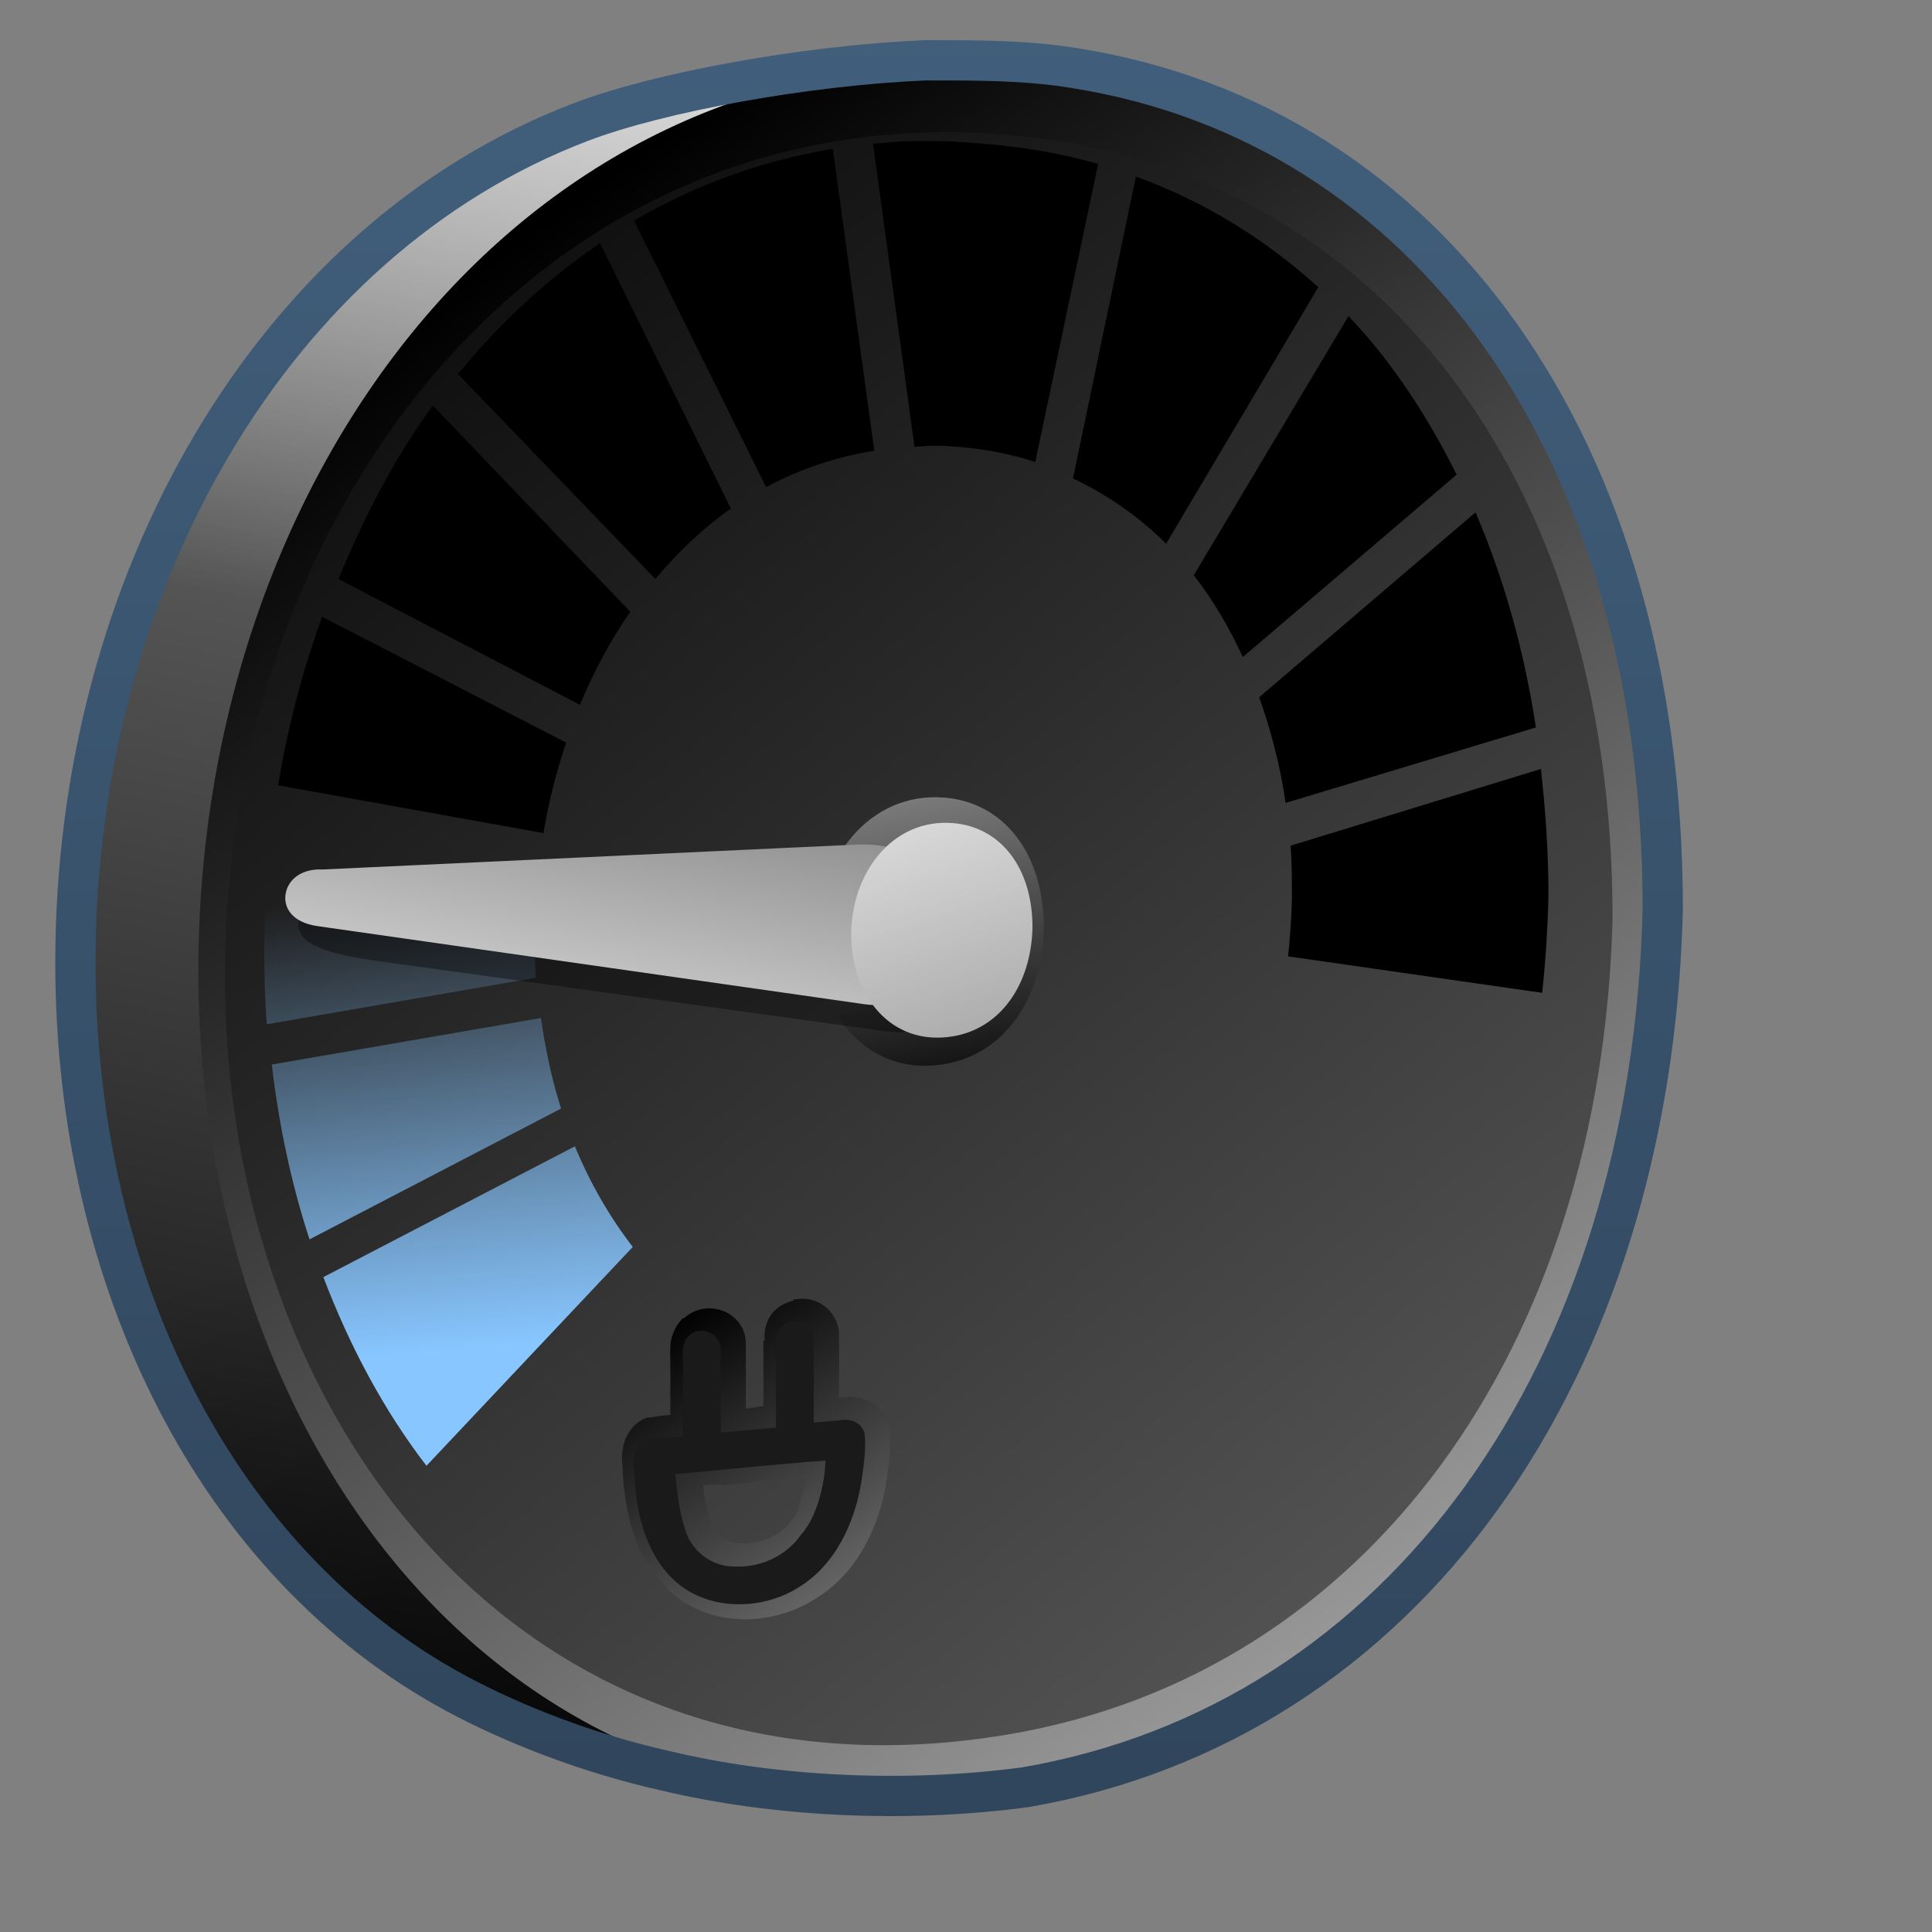 <?xml version="1.0" encoding="UTF-8" standalone="no"?>
<!-- Created with Inkscape (http://www.inkscape.org/) -->

<svg
   xmlns:dc="http://purl.org/dc/elements/1.1/"
   xmlns:cc="http://creativecommons.org/ns#"
   xmlns:rdf="http://www.w3.org/1999/02/22-rdf-syntax-ns#"
   xmlns:svg="http://www.w3.org/2000/svg"
   xmlns="http://www.w3.org/2000/svg"
   xmlns:xlink="http://www.w3.org/1999/xlink"
   xmlns:sodipodi="http://sodipodi.sourceforge.net/DTD/sodipodi-0.dtd"
   xmlns:inkscape="http://www.inkscape.org/namespaces/inkscape"
   width="128"
   height="128"
   id="svg17172"
   version="1.1"
   inkscape:version="0.48.3.1 r9886"
   sodipodi:docname="gpm-battery-020-charging.svg">
  <rect width="100%" height="100%" fill="#808080" stroke="none"/>
  <defs
     id="defs17174">
    <linearGradient
       id="linearGradient9863-4">
      <stop
         style="stop-color:#2f445a;stop-opacity:1;"
         offset="0"
         id="stop9865-0" />
      <stop
         style="stop-color:#415f7c;stop-opacity:1"
         offset="1"
         id="stop9867-6" />
    </linearGradient>
    <linearGradient
       id="linearGradient5344-50">
      <stop
         style="stop-color:#000000;stop-opacity:1;"
         offset="0"
         id="stop5346-2" />
      <stop
         style="stop-color:#000000;stop-opacity:0;"
         offset="1"
         id="stop5348-5" />
    </linearGradient>
    <linearGradient
       id="linearGradient17081">
      <stop
         style="stop-color:#000000;stop-opacity:1;"
         offset="0"
         id="stop17083" />
      <stop
         style="stop-color:#000000;stop-opacity:0;"
         offset="1"
         id="stop17085" />
    </linearGradient>
    <linearGradient
       id="linearGradient5316-0">
      <stop
         style="stop-color:#ff6e00;stop-opacity:1;"
         offset="0"
         id="stop5320-8" />
      <stop
         style="stop-color:#eb2600;stop-opacity:1;"
         offset="1"
         id="stop5322-1" />
    </linearGradient>
    <linearGradient
       id="linearGradient17092">
      <stop
         style="stop-color:#ff6e00;stop-opacity:1;"
         offset="0"
         id="stop17094" />
      <stop
         style="stop-color:#eb2600;stop-opacity:1;"
         offset="1"
         id="stop17096" />
    </linearGradient>
    <linearGradient
       id="linearGradient13604-6">
      <stop
         id="stop13606-2"
         offset="0"
         style="stop-color:#ffffff;stop-opacity:1;" />
      <stop
         id="stop13608-7"
         offset="1"
         style="stop-color:#000000;stop-opacity:1;" />
    </linearGradient>
    <linearGradient
       id="linearGradient13620-8">
      <stop
         id="stop13622-7"
         offset="0"
         style="stop-color:#000000;stop-opacity:1;" />
      <stop
         id="stop13624-6"
         offset="1"
         style="stop-color:#000000;stop-opacity:0;" />
    </linearGradient>
    <linearGradient
       id="linearGradient17107">
      <stop
         style="stop-color:#000000;stop-opacity:1;"
         offset="0"
         id="stop17109" />
      <stop
         style="stop-color:#000000;stop-opacity:0;"
         offset="1"
         id="stop17111" />
    </linearGradient>
    <linearGradient
       id="linearGradient17118">
      <stop
         id="stop17120"
         offset="0"
         style="stop-color:#ffffff;stop-opacity:1;" />
      <stop
         id="stop17122"
         offset="1"
         style="stop-color:#000000;stop-opacity:1;" />
    </linearGradient>
    <linearGradient
       id="linearGradient17125">
      <stop
         id="stop17127"
         offset="0"
         style="stop-color:#ffffff;stop-opacity:1;" />
      <stop
         id="stop17129"
         offset="1"
         style="stop-color:#000000;stop-opacity:1;" />
    </linearGradient>
    <linearGradient
       id="linearGradient17136">
      <stop
         style="stop-color:#ff6e00;stop-opacity:1;"
         offset="0"
         id="stop17138" />
      <stop
         style="stop-color:#eb2600;stop-opacity:1;"
         offset="1"
         id="stop17140" />
    </linearGradient>
    <linearGradient
       id="linearGradient14769-9">
      <stop
         style="stop-color:#000000;stop-opacity:1;"
         offset="0"
         id="stop14771-3" />
      <stop
         style="stop-color:#000000;stop-opacity:0;"
         offset="1"
         id="stop14773-9" />
    </linearGradient>
    <linearGradient
       id="linearGradient17149">
      <stop
         style="stop-color:#ff6e00;stop-opacity:1;"
         offset="0"
         id="stop17151" />
      <stop
         style="stop-color:#eb2600;stop-opacity:1;"
         offset="1"
         id="stop17153" />
    </linearGradient>
    <linearGradient
       id="linearGradient13628-4">
      <stop
         style="stop-color:#aac736;stop-opacity:1;"
         offset="0"
         id="stop13630-3" />
      <stop
         style="stop-color:#5d8b2c;stop-opacity:1;"
         offset="1"
         id="stop13632-1" />
    </linearGradient>
    <linearGradient
       id="linearGradient13604-6-7">
      <stop
         id="stop13606-2-9"
         offset="0"
         style="stop-color:#ffffff;stop-opacity:1;" />
      <stop
         id="stop13608-7-5"
         offset="1"
         style="stop-color:#000000;stop-opacity:1;" />
    </linearGradient>
    <linearGradient
       id="linearGradient18285">
      <stop
         id="stop18287"
         offset="0"
         style="stop-color:#ffffff;stop-opacity:1;" />
      <stop
         id="stop18289"
         offset="1"
         style="stop-color:#000000;stop-opacity:1;" />
    </linearGradient>
    <linearGradient
       id="linearGradient18292">
      <stop
         id="stop18294"
         offset="0"
         style="stop-color:#ffffff;stop-opacity:1;" />
      <stop
         id="stop18296"
         offset="1"
         style="stop-color:#000000;stop-opacity:1;" />
    </linearGradient>
    <linearGradient
       id="linearGradient5316-0-7">
      <stop
         style="stop-color:#ff6e00;stop-opacity:1;"
         offset="0"
         id="stop5320-8-1" />
      <stop
         style="stop-color:#eb2600;stop-opacity:1;"
         offset="1"
         id="stop5322-1-3" />
    </linearGradient>
    <linearGradient
       id="linearGradient18307">
      <stop
         style="stop-color:#ff6e00;stop-opacity:1;"
         offset="0"
         id="stop18309" />
      <stop
         style="stop-color:#eb2600;stop-opacity:1;"
         offset="1"
         id="stop18311" />
    </linearGradient>
    <linearGradient
       id="linearGradient18314">
      <stop
         style="stop-color:#ff6e00;stop-opacity:1;"
         offset="0"
         id="stop18316" />
      <stop
         style="stop-color:#eb2600;stop-opacity:1;"
         offset="1"
         id="stop18318" />
    </linearGradient>
    <linearGradient
       id="linearGradient18321">
      <stop
         id="stop18323"
         offset="0"
         style="stop-color:#ffffff;stop-opacity:1;" />
      <stop
         id="stop18325"
         offset="1"
         style="stop-color:#000000;stop-opacity:1;" />
    </linearGradient>
    <linearGradient
       id="linearGradient9863-4-7">
      <stop
         style="stop-color:#2f445a;stop-opacity:1;"
         offset="0"
         id="stop9865-0-8" />
      <stop
         style="stop-color:#415f7c;stop-opacity:1"
         offset="1"
         id="stop9867-6-2" />
    </linearGradient>
    <linearGradient
       id="linearGradient18332">
      <stop
         id="stop18334"
         offset="0"
         style="stop-color:#ffffff;stop-opacity:1;" />
      <stop
         id="stop18336"
         offset="1"
         style="stop-color:#000000;stop-opacity:1;" />
    </linearGradient>
    <linearGradient
       id="linearGradient5439-3">
      <stop
         style="stop-color:#ffffff;stop-opacity:1;"
         offset="0"
         id="stop5441-29" />
      <stop
         style="stop-color:#000000;stop-opacity:1;"
         offset="1"
         id="stop5443-3" />
    </linearGradient>
    <linearGradient
       id="linearGradient5344-50-8">
      <stop
         style="stop-color:#000000;stop-opacity:1;"
         offset="0"
         id="stop5346-2-2" />
      <stop
         style="stop-color:#000000;stop-opacity:0;"
         offset="1"
         id="stop5348-5-5" />
    </linearGradient>
    <linearGradient
       id="linearGradient5362-7">
      <stop
         style="stop-color:#ffffff;stop-opacity:1;"
         offset="0"
         id="stop5364-61" />
      <stop
         style="stop-color:#ffffff;stop-opacity:0;"
         offset="1"
         id="stop5366-8" />
    </linearGradient>
    <linearGradient
       id="linearGradient18351">
      <stop
         id="stop18353"
         offset="0"
         style="stop-color:#ffffff;stop-opacity:1;" />
      <stop
         id="stop18355"
         offset="1"
         style="stop-color:#000000;stop-opacity:1;" />
    </linearGradient>
    <linearGradient
       id="linearGradient13604-6-4">
      <stop
         id="stop13606-2-6"
         offset="0"
         style="stop-color:#ffffff;stop-opacity:1;" />
      <stop
         id="stop13608-7-0"
         offset="1"
         style="stop-color:#000000;stop-opacity:1;" />
    </linearGradient>
    <linearGradient
       id="linearGradient19231">
      <stop
         id="stop19233"
         offset="0"
         style="stop-color:#ffffff;stop-opacity:1;" />
      <stop
         id="stop19235"
         offset="1"
         style="stop-color:#000000;stop-opacity:1;" />
    </linearGradient>
    <linearGradient
       id="linearGradient19238">
      <stop
         id="stop19240"
         offset="0"
         style="stop-color:#ffffff;stop-opacity:1;" />
      <stop
         id="stop19242"
         offset="1"
         style="stop-color:#000000;stop-opacity:1;" />
    </linearGradient>
    <linearGradient
       id="linearGradient5316-0-0">
      <stop
         style="stop-color:#ff6e00;stop-opacity:1;"
         offset="0"
         id="stop5320-8-15" />
      <stop
         style="stop-color:#eb2600;stop-opacity:1;"
         offset="1"
         id="stop5322-1-1" />
    </linearGradient>
    <linearGradient
       id="linearGradient19249">
      <stop
         style="stop-color:#ff6e00;stop-opacity:1;"
         offset="0"
         id="stop19251" />
      <stop
         style="stop-color:#eb2600;stop-opacity:1;"
         offset="1"
         id="stop19253" />
    </linearGradient>
    <linearGradient
       id="linearGradient19260">
      <stop
         id="stop19262"
         offset="0"
         style="stop-color:#ffffff;stop-opacity:1;" />
      <stop
         id="stop19264"
         offset="1"
         style="stop-color:#000000;stop-opacity:1;" />
    </linearGradient>
    <linearGradient
       id="linearGradient9863-4-4">
      <stop
         style="stop-color:#2f445a;stop-opacity:1;"
         offset="0"
         id="stop9865-0-4" />
      <stop
         style="stop-color:#415f7c;stop-opacity:1"
         offset="1"
         id="stop9867-6-0" />
    </linearGradient>
    <linearGradient
       id="linearGradient19271">
      <stop
         id="stop19273"
         offset="0"
         style="stop-color:#ffffff;stop-opacity:1;" />
      <stop
         id="stop19275"
         offset="1"
         style="stop-color:#000000;stop-opacity:1;" />
    </linearGradient>
    <linearGradient
       id="linearGradient5439-3-0">
      <stop
         style="stop-color:#ffffff;stop-opacity:1;"
         offset="0"
         id="stop5441-29-2" />
      <stop
         style="stop-color:#000000;stop-opacity:1;"
         offset="1"
         id="stop5443-3-7" />
    </linearGradient>
    <linearGradient
       id="linearGradient5344-50-5">
      <stop
         style="stop-color:#000000;stop-opacity:1;"
         offset="0"
         id="stop5346-2-7" />
      <stop
         style="stop-color:#000000;stop-opacity:0;"
         offset="1"
         id="stop5348-5-3" />
    </linearGradient>
    <linearGradient
       id="linearGradient19286">
      <stop
         id="stop19288"
         offset="0"
         style="stop-color:#ffffff;stop-opacity:1;" />
      <stop
         id="stop19290"
         offset="1"
         style="stop-color:#000000;stop-opacity:1;" />
    </linearGradient>
    <linearGradient
       id="linearGradient13628-4-3">
      <stop
         style="stop-color:#aac736;stop-opacity:1;"
         offset="0"
         id="stop13630-3-1" />
      <stop
         style="stop-color:#5d8b2c;stop-opacity:1;"
         offset="1"
         id="stop13632-1-2" />
    </linearGradient>
    <linearGradient
       id="linearGradient13604-6-0">
      <stop
         id="stop13606-2-2"
         offset="0"
         style="stop-color:#ffffff;stop-opacity:1;" />
      <stop
         id="stop13608-7-7"
         offset="1"
         style="stop-color:#000000;stop-opacity:1;" />
    </linearGradient>
    <linearGradient
       id="linearGradient19579">
      <stop
         id="stop19581"
         offset="0"
         style="stop-color:#ffffff;stop-opacity:1;" />
      <stop
         id="stop19583"
         offset="1"
         style="stop-color:#000000;stop-opacity:1;" />
    </linearGradient>
    <linearGradient
       id="linearGradient19586">
      <stop
         id="stop19588"
         offset="0"
         style="stop-color:#ffffff;stop-opacity:1;" />
      <stop
         id="stop19590"
         offset="1"
         style="stop-color:#000000;stop-opacity:1;" />
    </linearGradient>
    <linearGradient
       id="linearGradient5316-0-8">
      <stop
         style="stop-color:#ff6e00;stop-opacity:1;"
         offset="0"
         id="stop5320-8-4" />
      <stop
         style="stop-color:#eb2600;stop-opacity:1;"
         offset="1"
         id="stop5322-1-2" />
    </linearGradient>
    <linearGradient
       id="linearGradient19601">
      <stop
         style="stop-color:#ff6e00;stop-opacity:1;"
         offset="0"
         id="stop19603" />
      <stop
         style="stop-color:#eb2600;stop-opacity:1;"
         offset="1"
         id="stop19605" />
    </linearGradient>
    <linearGradient
       id="linearGradient19608">
      <stop
         style="stop-color:#ff6e00;stop-opacity:1;"
         offset="0"
         id="stop19610" />
      <stop
         style="stop-color:#eb2600;stop-opacity:1;"
         offset="1"
         id="stop19612" />
    </linearGradient>
    <linearGradient
       id="linearGradient19615">
      <stop
         id="stop19617"
         offset="0"
         style="stop-color:#ffffff;stop-opacity:1;" />
      <stop
         id="stop19619"
         offset="1"
         style="stop-color:#000000;stop-opacity:1;" />
    </linearGradient>
    <linearGradient
       id="linearGradient9863-4-77">
      <stop
         style="stop-color:#2f445a;stop-opacity:1;"
         offset="0"
         id="stop9865-0-41" />
      <stop
         style="stop-color:#415f7c;stop-opacity:1"
         offset="1"
         id="stop9867-6-5" />
    </linearGradient>
    <linearGradient
       id="linearGradient19626">
      <stop
         id="stop19628"
         offset="0"
         style="stop-color:#ffffff;stop-opacity:1;" />
      <stop
         id="stop19630"
         offset="1"
         style="stop-color:#000000;stop-opacity:1;" />
    </linearGradient>
    <linearGradient
       id="linearGradient5439-3-4">
      <stop
         style="stop-color:#ffffff;stop-opacity:1;"
         offset="0"
         id="stop5441-29-3" />
      <stop
         style="stop-color:#000000;stop-opacity:1;"
         offset="1"
         id="stop5443-3-9" />
    </linearGradient>
    <linearGradient
       id="linearGradient5344-50-1">
      <stop
         style="stop-color:#000000;stop-opacity:1;"
         offset="0"
         id="stop5346-2-4" />
      <stop
         style="stop-color:#000000;stop-opacity:0;"
         offset="1"
         id="stop5348-5-56" />
    </linearGradient>
    <linearGradient
       id="linearGradient5362-7-7">
      <stop
         style="stop-color:#ffffff;stop-opacity:1;"
         offset="0"
         id="stop5364-61-5" />
      <stop
         style="stop-color:#ffffff;stop-opacity:0;"
         offset="1"
         id="stop5366-8-0" />
    </linearGradient>
    <linearGradient
       id="linearGradient19645">
      <stop
         id="stop19647"
         offset="0"
         style="stop-color:#ffffff;stop-opacity:1;" />
      <stop
         id="stop19649"
         offset="1"
         style="stop-color:#000000;stop-opacity:1;" />
    </linearGradient>
    <linearGradient
       inkscape:collect="always"
       xlink:href="#linearGradient13604-6-40"
       id="linearGradient19176"
       gradientUnits="userSpaceOnUse"
       gradientTransform="matrix(2.134,0,0,2.134,-1039.432,-1067.962)"
       x1="515.586"
       y1="952.83"
       x2="528.09"
       y2="990.234" />
    <linearGradient
       id="linearGradient13604-6-40">
      <stop
         id="stop13606-2-7"
         offset="0"
         style="stop-color:#ffffff;stop-opacity:1;" />
      <stop
         id="stop13608-7-9"
         offset="1"
         style="stop-color:#000000;stop-opacity:1;" />
    </linearGradient>
    <linearGradient
       inkscape:collect="always"
       xlink:href="#linearGradient13604-6-40"
       id="linearGradient19179"
       gradientUnits="userSpaceOnUse"
       gradientTransform="matrix(1.18,-2.255,2.403,1.121,-2865.271,1070.924)"
       x1="506.534"
       y1="958.873"
       x2="530.648"
       y2="952.201" />
    <linearGradient
       id="linearGradient20000">
      <stop
         id="stop20002"
         offset="0"
         style="stop-color:#ffffff;stop-opacity:1;" />
      <stop
         id="stop20004"
         offset="1"
         style="stop-color:#000000;stop-opacity:1;" />
    </linearGradient>
    <linearGradient
       inkscape:collect="always"
       xlink:href="#linearGradient13604-6-40"
       id="linearGradient19183"
       gradientUnits="userSpaceOnUse"
       gradientTransform="matrix(2.667,0,0,2.667,-1315.339,-1580.807)"
       x1="514.493"
       y1="950.518"
       x2="517.498"
       y2="967.018" />
    <linearGradient
       id="linearGradient20007">
      <stop
         id="stop20009"
         offset="0"
         style="stop-color:#ffffff;stop-opacity:1;" />
      <stop
         id="stop20011"
         offset="1"
         style="stop-color:#000000;stop-opacity:1;" />
    </linearGradient>
    <linearGradient
       inkscape:collect="always"
       xlink:href="#linearGradient5398-0"
       id="linearGradient19186"
       gradientUnits="userSpaceOnUse"
       gradientTransform="matrix(2.667,0,0,2.667,-194.16,-1582.693)"
       x1="85.341"
       y1="973.439"
       x2="84.364"
       y2="962.17" />
    <linearGradient
       id="linearGradient5316-0-6">
      <stop
         style="stop-color:#ff6e00;stop-opacity:1;"
         offset="0"
         id="stop5320-8-8" />
      <stop
         style="stop-color:#eb2600;stop-opacity:1;"
         offset="1"
         id="stop5322-1-16" />
    </linearGradient>
    <linearGradient
       inkscape:collect="always"
       xlink:href="#linearGradient13604-6-40"
       id="linearGradient19191"
       gradientUnits="userSpaceOnUse"
       gradientTransform="matrix(2.667,0,0,2.667,-462.006,-1580.807)"
       x1="200.438"
       y1="989.05"
       x2="189.375"
       y2="972.425" />
    <linearGradient
       id="linearGradient20018">
      <stop
         id="stop20020"
         offset="0"
         style="stop-color:#ffffff;stop-opacity:1;" />
      <stop
         id="stop20022"
         offset="1"
         style="stop-color:#000000;stop-opacity:1;" />
    </linearGradient>
    <linearGradient
       inkscape:collect="always"
       id="linearGradient5398-0">
      <stop
         style="stop-color:#87c6ff;stop-opacity:1;"
         offset="0"
         id="stop5400-0" />
      <stop
         style="stop-color:#87c6ff;stop-opacity:0"
         offset="1"
         id="stop5402-5" />
    </linearGradient>
    <linearGradient
       inkscape:collect="always"
       xlink:href="#linearGradient9863-4-1"
       id="linearGradient19197"
       gradientUnits="userSpaceOnUse"
       gradientTransform="matrix(2.667,0,0,2.667,-760.672,-1367.474)"
       x1="308.688"
       y1="907.003"
       x2="308.688"
       y2="859.373" />
    <linearGradient
       id="linearGradient9863-4-1">
      <stop
         style="stop-color:#2f445a;stop-opacity:1;"
         offset="0"
         id="stop9865-0-1" />
      <stop
         style="stop-color:#415f7c;stop-opacity:1"
         offset="1"
         id="stop9867-6-6" />
    </linearGradient>
    <linearGradient
       inkscape:collect="always"
       xlink:href="#linearGradient13604-6-40"
       id="linearGradient19201"
       gradientUnits="userSpaceOnUse"
       gradientTransform="matrix(2.737,0,0,2.684,-1349.614,-1598.265)"
       x1="585.324"
       y1="1057.644"
       x2="492.583"
       y2="945.614" />
    <linearGradient
       id="linearGradient20033">
      <stop
         id="stop20035"
         offset="0"
         style="stop-color:#ffffff;stop-opacity:1;" />
      <stop
         id="stop20037"
         offset="1"
         style="stop-color:#000000;stop-opacity:1;" />
    </linearGradient>
    <linearGradient
       inkscape:collect="always"
       xlink:href="#linearGradient5439-3-5"
       id="linearGradient19204"
       gradientUnits="userSpaceOnUse"
       gradientTransform="matrix(2.715,0,0,2.715,-1316.851,-1627.589)"
       x1="535.576"
       y1="1000.234"
       x2="496.846"
       y2="946.466" />
    <linearGradient
       id="linearGradient5439-3-5">
      <stop
         style="stop-color:#ffffff;stop-opacity:1;"
         offset="0"
         id="stop5441-29-5" />
      <stop
         style="stop-color:#000000;stop-opacity:1;"
         offset="1"
         id="stop5443-3-3" />
    </linearGradient>
    <linearGradient
       inkscape:collect="always"
       xlink:href="#linearGradient5344-50-12"
       id="linearGradient19207"
       gradientUnits="userSpaceOnUse"
       gradientTransform="matrix(2.715,0,0,2.715,-1316.851,-1627.589)"
       x1="504.93"
       y1="992.245"
       x2="497.82"
       y2="968.646" />
    <linearGradient
       id="linearGradient5344-50-12">
      <stop
         style="stop-color:#000000;stop-opacity:1;"
         offset="0"
         id="stop5346-2-0" />
      <stop
         style="stop-color:#000000;stop-opacity:0;"
         offset="1"
         id="stop5348-5-0" />
    </linearGradient>
    <linearGradient
       inkscape:collect="always"
       xlink:href="#linearGradient5362-7-6"
       id="linearGradient19210"
       gradientUnits="userSpaceOnUse"
       gradientTransform="matrix(2.715,0,0,2.715,-1316.851,-1627.589)"
       x1="502.979"
       y1="936.301"
       x2="499.436"
       y2="956.011" />
    <linearGradient
       id="linearGradient5362-7-6">
      <stop
         style="stop-color:#ffffff;stop-opacity:1;"
         offset="0"
         id="stop5364-61-3" />
      <stop
         style="stop-color:#ffffff;stop-opacity:0;"
         offset="1"
         id="stop5366-8-6" />
    </linearGradient>
    <linearGradient
       inkscape:collect="always"
       xlink:href="#linearGradient13604-6-40"
       id="linearGradient19213"
       gradientUnits="userSpaceOnUse"
       gradientTransform="matrix(2.715,0,0,2.715,-1316.851,-1627.589)"
       x1="506.147"
       y1="891.091"
       x2="484.666"
       y2="986.185" />
    <linearGradient
       id="linearGradient20052">
      <stop
         id="stop20054"
         offset="0"
         style="stop-color:#ffffff;stop-opacity:1;" />
      <stop
         id="stop20056"
         offset="1"
         style="stop-color:#000000;stop-opacity:1;" />
    </linearGradient>
    <linearGradient
       inkscape:collect="always"
       xlink:href="#linearGradient13628-4-37"
       id="linearGradient20313"
       gradientUnits="userSpaceOnUse"
       gradientTransform="matrix(2.667,0,0,2.667,-1283.399,-586.203)"
       x1="516.262"
       y1="567.966"
       x2="517.189"
       y2="590.682" />
    <linearGradient
       id="linearGradient13628-4-37">
      <stop
         style="stop-color:#aac736;stop-opacity:1;"
         offset="0"
         id="stop13630-3-7" />
      <stop
         style="stop-color:#5d8b2c;stop-opacity:1;"
         offset="1"
         id="stop13632-1-6" />
    </linearGradient>
    <filter
       color-interpolation-filters="sRGB"
       inkscape:collect="always"
       id="filter21405-5-3">
      <feGaussianBlur
         inkscape:collect="always"
         stdDeviation="0.348"
         id="feGaussianBlur21407-3-2" />
    </filter>
  </defs>
  <sodipodi:namedview
     id="base"
     pagecolor="#ffffff"
     bordercolor="#666666"
     borderopacity="1.0"
     inkscape:pageopacity="0.0"
     inkscape:pageshadow="2"
     inkscape:zoom="3.959798"
     inkscape:cx="103.60086"
     inkscape:cy="68.237724"
     inkscape:document-units="px"
     inkscape:current-layer="layer1"
     showgrid="false"
     inkscape:showpageshadow="false"
     inkscape:window-width="1366"
     inkscape:window-height="720"
     inkscape:window-x="0"
     inkscape:window-y="24"
     inkscape:window-maximized="1" />
  <g
     inkscape:label="Capa 1"
     inkscape:groupmode="layer"
     id="layer1"
     transform="translate(0,-924.362)">
    <path
       style="fill:url(#linearGradient19213);fill-opacity:1;stroke:none;display:inline"
       d="m 101.51,984.371 c -0.76,29.85 -15.58,58.688 -41.051,58.857 -10.748,0.072 -22.628,-2.546 -30.31,-6.706 -15.877,-8.598 -25.1,-27.374 -25.118,-48.349 -0.021,-25.132 12.977,-47.93 33.449,-55.721 5.978,-2.275 17.687,-4.219 25.984,-4.133 21.628,0.221 37.046,24.682 37.046,56.053 z"
       id="path66126"
       sodipodi:nodetypes="csssssc"
       inkscape:export-filename="/home/dafeba/DCV/tallerD/bocetos/bateria.png"
       inkscape:export-xdpi="90.041016"
       inkscape:export-ydpi="90.041016"
       inkscape:connector-curvature="0" />
    <path
       sodipodi:nodetypes="ccscc"
       id="path66128"
       d="M 54.241,986.815 7.736,968.464 c 4.547,-15.925 14.622,-29.062 28.663,-35.17 6.514,-2.833 16.881,-5.113 24.946,-4.496 50.857,-6.506 23.97,58.908 -7.103,58.017 z"
       style="fill:url(#linearGradient19210);fill-opacity:1;stroke:none;display:inline"
       inkscape:export-filename="/home/dafeba/DCV/tallerD/bocetos/bateria.png"
       inkscape:export-xdpi="90.041016"
       inkscape:export-ydpi="90.041016"
       inkscape:connector-curvature="0" />
    <path
       sodipodi:nodetypes="csscc"
       id="path66130"
       d="m 61.42,1043.228 c -7.947,1.142 -19.007,-1.875 -25.378,-4.102 -15.686,-5.482 -26.216,-19.991 -29.724,-37.689 -0.845,-4.263 20.795,-1.033 34.47,0.654 32.237,-1.912 73.085,26.082 20.632,41.137 z"
       style="fill:url(#linearGradient19207);fill-opacity:1;stroke:none;display:inline"
       inkscape:export-filename="/home/dafeba/DCV/tallerD/bocetos/bateria.png"
       inkscape:export-xdpi="90.041016"
       inkscape:export-ydpi="90.041016"
       inkscape:connector-curvature="0" />
    <path
       sodipodi:nodetypes="csssc"
       id="path66132"
       d="m 110.156,984.606 c -0.761,30.662 -17.146,53.866 -42.263,58.186 -33.583,5.776 -54.72,-22.071 -54.75,-54.041 -0.031,-33.259 22.08,-62.537 54.327,-60.003 25.394,1.995 42.686,23.634 42.686,55.858 z"
       style="fill:url(#linearGradient19204);fill-opacity:1;stroke:none;display:inline"
       inkscape:export-filename="/home/dafeba/DCV/tallerD/bocetos/bateria.png"
       inkscape:export-xdpi="90.041016"
       inkscape:export-ydpi="90.041016"
       inkscape:connector-curvature="0" />
    <path
       inkscape:export-ydpi="90.041016"
       inkscape:export-xdpi="90.041016"
       inkscape:export-filename="/home/dafeba/DCV/tallerD/bocetos/bateria.png"
       sodipodi:nodetypes="csssc"
       id="path66136"
       d="m 106.837,985.189 c -0.721,28.501 -16.249,50.07 -40.052,54.086 -31.826,5.369 -51.857,-20.516 -51.885,-50.233 -0.03,-30.915 20.924,-58.131 51.485,-55.775 24.065,1.854 40.452,21.969 40.452,51.922 z"
       style="fill:url(#linearGradient19201);fill-opacity:1;stroke:none;display:inline"
       inkscape:connector-curvature="0" />
    <path
       inkscape:export-ydpi="90.041016"
       inkscape:export-xdpi="90.041016"
       inkscape:export-filename="/home/dafeba/DCV/tallerD/bocetos/bateria.png"
       inkscape:connector-curvature="0"
       style="fill:#000000;fill-opacity:1;stroke:none;display:inline"
       d="m 60.006,933.723 c -0.741,0.032 -1.439,0.096 -2.167,0.165 l 2.75,20.083 c 0.478,-0.027 0.928,-0.093 1.417,-0.083 0.511,0 0.978,0.04 1.5,0.083 1.783,0.144 3.473,0.472 5.083,1 l 4.167,-19.75 c -2.415,-0.691 -4.958,-1.123 -7.583,-1.333 -0.884,-0.072 -1.8,-0.152 -2.667,-0.165 -0.839,-0.027 -1.678,-0.035 -2.5,0 z m -4.833,0.5 c -4.744,0.788 -9.174,2.421 -13.167,4.75 l 0.083,0.165 8.667,17.5 c 2.197,-1.189 4.617,-1.997 7.167,-2.417 l -2.75,-20 z m 20.083,1.833 -4.167,20 c 2.264,1.084 4.363,2.515 6.167,4.333 l 10.083,-17 c -3.538,-3.207 -7.58,-5.691 -12.083,-7.333 z"
       id="path66534" />
    <path
       style="fill:none;stroke:url(#linearGradient19197);stroke-width:2.667;stroke-linecap:round;stroke-linejoin:round;stroke-miterlimit:4;stroke-opacity:1;stroke-dasharray:none;stroke-dashoffset:0;display:inline"
       d="m 61.245,928.359 c -7.881,0.346 -17.52,2.093 -22.75,4.083 -20.473,7.792 -33.522,30.618 -33.5,55.75 0.019,20.974 9.29,39.735 25.167,48.333 3.781,2.047 8.817,4.022 13.991,5.17 7.026,1.674 15.632,2.157 23.759,1.08 25.117,-4.32 41.489,-27.505 42.25,-58.167 0,-30.639 -15.571,-52.016 -38.938,-55.729 -3.302,-0.546 -6.646,-0.521 -9.979,-0.521 z"
       id="path66138"
       sodipodi:nodetypes="csssccccc"
       inkscape:export-filename="/home/dafeba/DCV/tallerD/bocetos/bateria.png"
       inkscape:export-xdpi="90.041016"
       inkscape:export-ydpi="90.041016"
       inkscape:connector-curvature="0" />
    <path
       inkscape:export-ydpi="90.041016"
       inkscape:export-xdpi="90.041016"
       inkscape:export-filename="/home/dafeba/DCV/tallerD/bocetos/bateria.png"
       inkscape:connector-curvature="0"
       style="fill:#000000;fill-opacity:1;stroke:none;display:inline"
       d="m 39.756,940.474 c -3.498,2.367 -6.662,5.313 -9.417,8.667 l 13.083,13.583 c 1.492,-1.784 3.152,-3.372 5,-4.667 l -8.667,-17.583 z m -11.083,10.75 c -2.52,3.439 -4.543,7.382 -6.25,11.5 l 16,8.333 c 0.916,-2.209 2.034,-4.282 3.333,-6.167 l -13.083,-13.667 z m -7.333,14 c -1.287,3.559 -2.275,7.293 -2.917,11.167 l 17.583,3.167 c 0.342,-2.075 0.858,-4.068 1.5,-6 l -16.167,-8.333 z"
       id="path66536" />
    <path
       inkscape:export-ydpi="90.041016"
       inkscape:export-xdpi="90.041016"
       inkscape:export-filename="/home/dafeba/DCV/tallerD/bocetos/bateria.png"
       inkscape:connector-curvature="0"
       id="path66140"
       d="m 52.578,1010.442 0,0.083 c -0.685,0.152 -1.275,0.568 -1.583,1.083 -0.297,0.497 -0.376,1.023 -0.333,1.583 l -0.083,0 0,4.333 c -0.391,0.035 -0.776,0.131 -1.167,0.165 7.5e-4,-1.431 0.011,-2.891 0,-4.333 l 0,-0.083 c -0.103,-2.039 -2.596,-2.942 -4.083,-1.583 l -0.083,0 c -0.564,0.553 -0.808,1.314 -0.833,1.833 -0.027,0.539 0.013,0.982 0,1.167 l 0,0.083 0,3.333 c -0.443,0.029 -0.832,0.077 -1.333,0.165 l -0.083,0 -0.083,0 c -0.878,0.264 -1.412,1.089 -1.583,1.75 -0.163,0.628 -0.129,1.149 -0.083,1.583 10e-4,0.027 -0.001,0.056 0,0.083 0.121,2.693 0.725,5.76 3,7.917 l 0,0.083 c 2.669,2.504 6.737,2.465 9.667,0.667 2.928,-1.736 4.351,-4.904 4.833,-7.917 l 0,-0.083 c 0.142,-1.024 0.307,-2.14 0.167,-3.417 l 0,-0.083 0,-0.083 c -0.186,-0.744 -0.749,-1.312 -1.333,-1.583 -0.506,-0.235 -1.057,-0.325 -1.583,-0.251 l -0.25,0 -0.167,0 c 0.003,-1.418 0.029,-2.889 0,-4.333 l 0,-0.083 c -0.2,-1.383 -1.481,-2.311 -2.833,-2.083 -0.059,0 -0.107,0 -0.167,0 z m 3.75,8.917 c 0.041,0 0.12,0 0.167,0 -0.016,0 -0.066,0.085 -0.083,0.083 0.027,0 0.062,0 0.083,0 0.047,0.776 -0.032,1.613 -0.167,2.583 -0.229,1.43 -0.835,2.738 -1.583,3.917 l 0,-0.165 c 0.983,-1.49 1.548,-3.34 1.583,-4.917 l 0.083,-1.417 -0.167,0 0.083,-0.083 z m -0.167,0.083 -1.25,0.165 c -0.152,0.027 -0.374,0.067 -0.667,0.083 -0.24,0 -0.497,0.048 -0.75,0.083 -0.056,0 -0.106,0 -0.167,0 -0.082,0 -0.167,0 -0.25,0 l 0,-0.083 1.333,-0.165 1.75,-0.083 z m -12.5,1.25 c 0.047,0 0.118,0 0.167,0 l 0.083,1.167 c 0.11,1.221 0.34,2.535 0.75,3.833 -0.547,-1.28 -0.938,-2.672 -1,-4.167 l 0,-0.083 c -0.032,-0.293 -0.027,-0.597 0,-0.75 z m 9.75,1.5 c -0.246,1.049 -0.429,2.311 -0.833,2.75 l -0.083,0.083 c -0.708,1.035 -2.043,1.648 -3.333,1.583 l -0.083,0 c -0.893,0.027 -1.85,-0.709 -2.083,-1.583 -0.218,-0.672 -0.318,-1.491 -0.417,-2.25 0.427,-0.04 0.822,-0.035 1.25,-0.083 l 0,0.083 c 1.885,-0.157 3.752,-0.438 5.583,-0.584 z m -8.667,3.583 c 0.254,0.859 0.766,1.601 1.417,2.167 -0.068,-0.056 -0.186,-0.027 -0.25,-0.083 -0.57,-0.54 -0.836,-1.341 -1.167,-2.083 z m 8.417,1.917 c -0.188,0.147 -0.295,0.378 -0.5,0.5 l 0,0.083 c -0.074,0.045 -0.174,0.04 -0.25,0.083 0.293,-0.155 0.485,-0.465 0.75,-0.667 z"
       style="font-size:medium;font-style:normal;font-variant:normal;font-weight:normal;font-stretch:normal;text-indent:0;text-align:start;text-decoration:none;line-height:normal;letter-spacing:normal;word-spacing:normal;text-transform:none;direction:ltr;block-progression:tb;writing-mode:lr-tb;text-anchor:start;baseline-shift:baseline;color:#000000;fill:url(#linearGradient19191);fill-opacity:1;fill-rule:nonzero;stroke:none;stroke-width:0.929px;marker:none;visibility:visible;display:inline;overflow:visible;enable-background:accumulate;font-family:Bitstream Vera Sans;-inkscape-font-specification:Bitstream Vera Sans" />
    <path
       inkscape:export-ydpi="90.041016"
       inkscape:export-xdpi="90.041016"
       inkscape:export-filename="/home/dafeba/DCV/tallerD/bocetos/bateria.png"
       inkscape:connector-curvature="0"
       style="fill:#000000;fill-opacity:1;stroke:none;display:inline"
       d="m 89.34,945.307 -10.25,17.167 c 1.255,1.602 2.333,3.433 3.25,5.417 l 14.167,-12.083 c -1.985,-3.968 -4.325,-7.523 -7.167,-10.5 z m 8.417,13 -14.333,12.25 c 0.766,2.167 1.391,4.488 1.75,7 l 16.583,-5 c -0.79,-5.187 -2.156,-9.967 -4,-14.25 z m 4.333,17 -16.583,5.083 c 0.09,1.17 0.083,2.352 0.083,3.583 -0.03,1.266 -0.127,2.534 -0.25,3.75 l 16.833,2.417 c 0.225,-2.09 0.363,-4.237 0.417,-6.417 0,-2.919 -0.197,-5.702 -0.5,-8.417 z"
       id="path66538" />
    <path
       inkscape:export-ydpi="90.041016"
       inkscape:export-xdpi="90.041016"
       inkscape:export-filename="/home/dafeba/DCV/tallerD/bocetos/bateria.png"
       sodipodi:nodetypes="ccccccccccccccccccccccccccc"
       inkscape:connector-curvature="0"
       id="path66144"
       d="m 52.411,1011.942 c -0.719,0.115 -1.091,0.869 -1,1.541 0,1.82 0,3.639 0,5.459 -1.222,0.112 -2.444,0.221 -3.667,0.333 -0.005,-1.875 0.008,-3.75 -0.005,-5.625 -0.05,-0.982 -1.377,-1.498 -2.077,-0.807 -0.625,0.565 -0.36,1.452 -0.417,2.191 0,1.497 0,2.994 0,4.491 -0.801,0.083 -1.616,0.08 -2.408,0.221 -0.91,0.275 -0.908,1.337 -0.824,2.107 0.106,2.561 0.686,5.343 2.619,7.176 2.185,2.05 5.725,2.068 8.202,0.547 2.492,-1.477 3.799,-4.318 4.243,-7.086 0.145,-1.044 0.319,-2.115 0.203,-3.166 -0.182,-0.726 -0.987,-1.012 -1.658,-0.859 -0.57,0.048 -1.14,0.096 -1.71,0.141 -0.011,-1.887 0.021,-3.777 -0.016,-5.663 -0.098,-0.678 -0.817,-1.165 -1.483,-1.003 z m 0.667,14.084 c -0.974,1.424 -2.701,2.205 -4.41,2.12 -1.503,0.032 -2.901,-1.048 -3.287,-2.494 -0.381,-1.172 -0.527,-2.403 -0.637,-3.625 0.847,-0.077 1.704,-0.149 2.54,-0.243 1.945,-0.163 3.898,-0.38 5.836,-0.528 0.31,-0.059 1.087,-0.064 1.569,-0.133 -0.036,1.587 -0.593,3.798 -1.612,4.906 z"
       style="font-size:medium;font-style:normal;font-variant:normal;font-weight:normal;font-stretch:normal;text-indent:0;text-align:start;text-decoration:none;line-height:normal;letter-spacing:normal;word-spacing:normal;text-transform:none;direction:ltr;block-progression:tb;writing-mode:lr-tb;text-anchor:start;baseline-shift:baseline;color:#000000;fill:#1a1a1a;fill-opacity:1;stroke:none;stroke-width:0.929px;marker:none;visibility:visible;display:inline;overflow:visible;enable-background:accumulate;font-family:Bitstream Vera Sans;-inkscape-font-specification:Bitstream Vera Sans" />
    <path
       inkscape:export-ydpi="90.041016"
       inkscape:export-xdpi="90.041016"
       inkscape:export-filename="/home/dafeba/DCV/tallerD/bocetos/bateria.png"
       inkscape:connector-curvature="0"
       style="fill:url(#linearGradient19186);fill-opacity:1;stroke:none;display:inline"
       d="m 18.006,979.057 c -0.339,2.738 -0.503,5.511 -0.5,8.333 0.002,1.616 0.047,3.246 0.167,4.833 l 17.833,-3.083 c -0.072,-0.969 -0.082,-1.931 -0.083,-2.917 -10e-4,-1.345 0.041,-2.685 0.167,-4 l -17.583,-3.167 z m 17.833,12.75 -17.833,3.083 c 0.476,4.026 1.291,7.893 2.5,11.583 l 16.667,-8.667 c -0.615,-1.913 -1.037,-3.933 -1.333,-6 z m 2.25,8.5 -16.667,8.667 c 1.745,4.577 4.007,8.828 6.833,12.5 l 13.667,-14.5 c -1.529,-1.988 -2.825,-4.216 -3.833,-6.667 z"
       id="path66540" />
    <path
       inkscape:connector-curvature="0"
       inkscape:export-ydpi="90.041016"
       inkscape:export-xdpi="90.041016"
       inkscape:export-filename="/home/dafeba/DCV/tallerD/bocetos/bateria.png"
       style="fill:url(#linearGradient19183);fill-opacity:1;stroke:none;display:inline"
       d="m 69.156,985.848 c -0.118,4.745 -2.653,8.336 -6.54,9.004 -5.197,0.894 -8.468,-3.415 -8.473,-8.363 -0.005,-5.147 3.417,-9.678 8.407,-9.286 3.93,0.309 6.606,3.658 6.606,8.644 z"
       id="path66152"
       sodipodi:nodetypes="csssc" />
    <path
       inkscape:export-ydpi="90.041016"
       inkscape:export-xdpi="90.041016"
       inkscape:export-filename="/home/dafeba/DCV/tallerD/bocetos/bateria.png"
       inkscape:transform-center-y="0.56796006"
       inkscape:transform-center-x="20.543637"
       sodipodi:nodetypes="cccsccc"
       inkscape:connector-curvature="0"
       id="path66154"
       d="m 19.792,985.433 c -0.255,1.806 2.995,2.292 6.051,2.714 l 32.951,4.555 c 3.69,0.529 5.594,-3.345 5.564,-5.468 -0.036,-2.519 -1.771,-6.232 -5.988,-6.016 l -32.213,2.345 c -3.04,0.067 -6.047,0.157 -6.364,1.869 z"
       style="fill:#000000;fill-opacity:0.37;stroke:none;display:inline" />
    <path
       style="fill:url(#linearGradient19179);stroke:none;display:inline"
       d="m 21.383,981.967 c -1.348,-0.066 -2.247,0.602 -2.446,1.54 -0.195,0.924 0.355,1.958 2.088,2.211 l 36.266,5.178 c 3.689,0.529 5.594,-3.344 5.563,-5.468 -0.036,-2.519 -1.913,-5.326 -6.131,-5.109 z"
       id="path66156"
       inkscape:connector-curvature="0"
       sodipodi:nodetypes="csccscc"
       inkscape:transform-center-x="21.73377"
       inkscape:transform-center-y="-0.78628634"
       inkscape:export-filename="/home/dafeba/DCV/tallerD/bocetos/bateria.png"
       inkscape:export-xdpi="90.041016"
       inkscape:export-ydpi="90.041016" />
    <path
       sodipodi:nodetypes="csssc"
       id="path66158"
       d="m 68.406,985.81 c -0.094,3.797 -2.123,6.67 -5.233,7.205 -4.159,0.715 -6.776,-2.733 -6.78,-6.692 -0.005,-4.118 2.734,-7.744 6.727,-7.43 3.145,0.248 5.286,2.927 5.286,6.917 z"
       style="fill:url(#linearGradient19176);fill-opacity:1;stroke:none;display:inline"
       inkscape:export-filename="/home/dafeba/DCV/tallerD/bocetos/bateria.png"
       inkscape:export-xdpi="90.041016"
       inkscape:export-ydpi="90.041016"
       inkscape:connector-curvature="0" />
  </g>
</svg>
